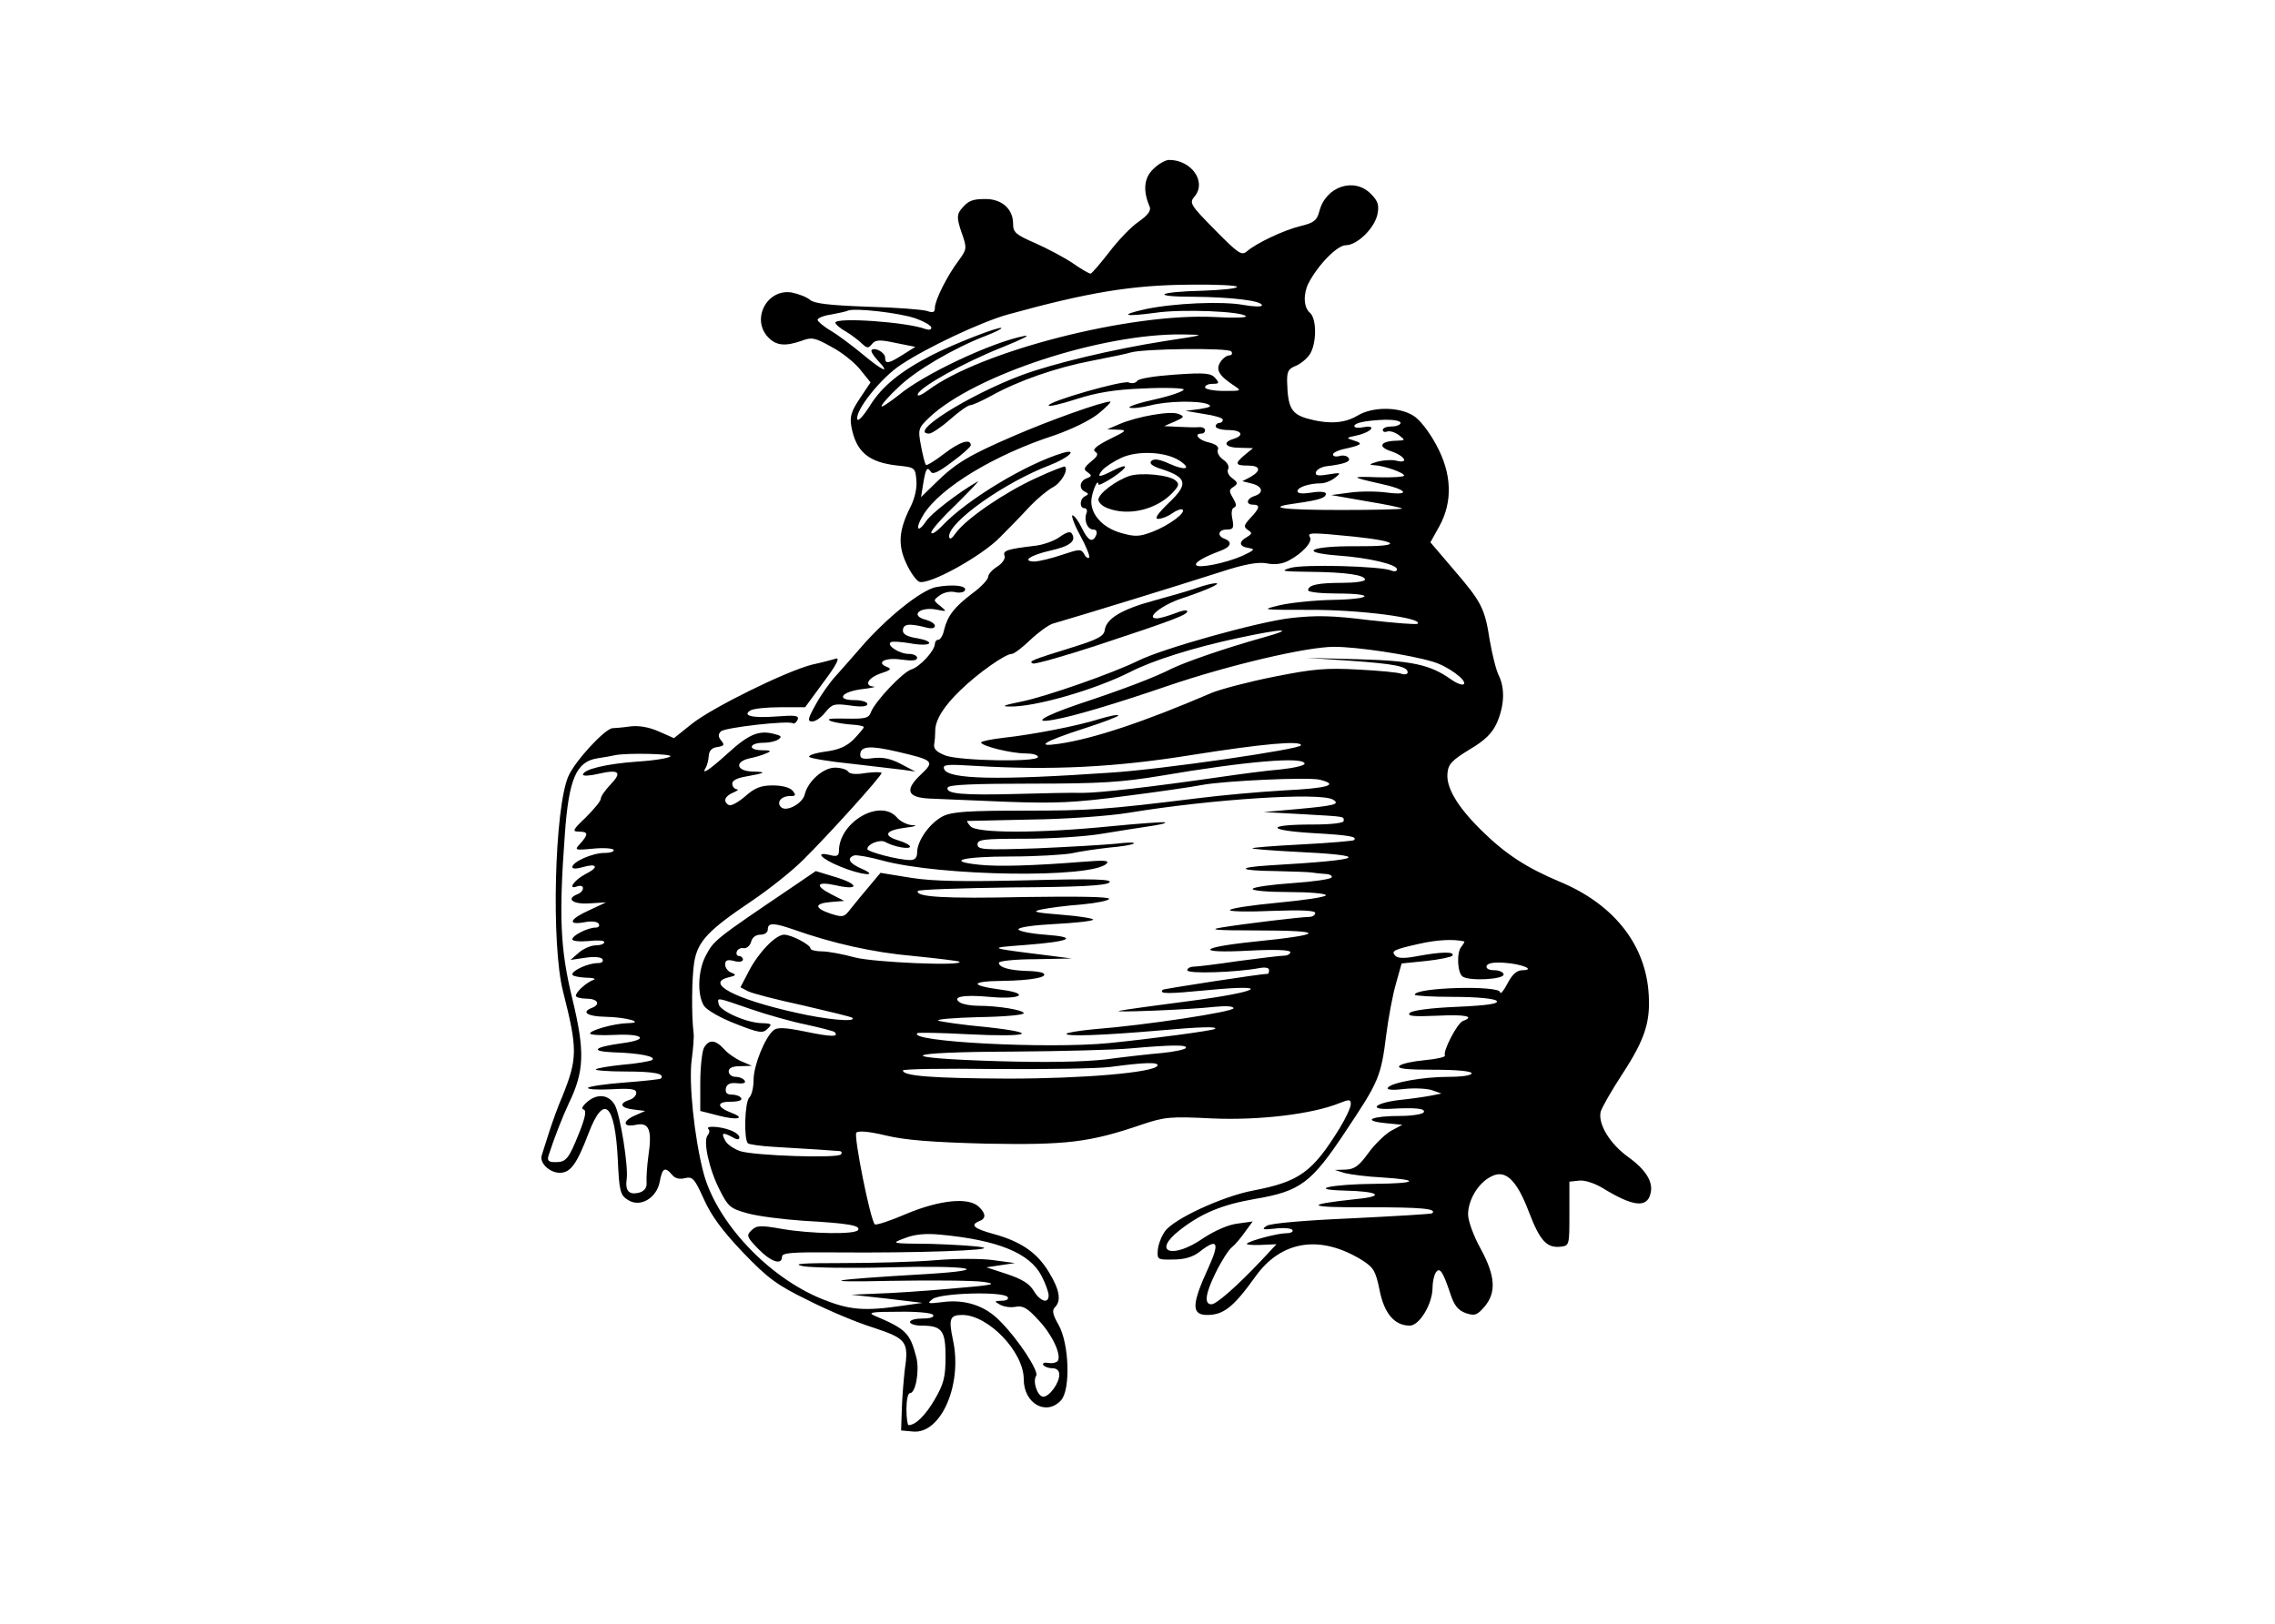 <?xml version="1.0" standalone="no"?>
<!DOCTYPE svg PUBLIC "-//W3C//DTD SVG 20010904//EN"
 "http://www.w3.org/TR/2001/REC-SVG-20010904/DTD/svg10.dtd">
<svg version="1.0" xmlns="http://www.w3.org/2000/svg"
 width="640pt" height="457pt" viewBox="0 0 640 457"
 preserveAspectRatio="xMidYMid meet">
<g transform="translate(0,457) scale(0.1,-0.1)"
fill="#000000" stroke="none">
<path d="M3244 4094 c-26 -25 -29 -61 -10 -105 5 -11 -4 -24 -31 -43 -21 -14
-58 -53 -83 -86 -25 -32 -48 -59 -52 -60 -4 0 -27 13 -51 30 -24 16 -71 41
-105 56 -55 24 -62 30 -62 55 0 41 -32 69 -77 69 -40 0 -50 -5 -71 -31 -10
-14 -10 -25 3 -63 16 -45 15 -47 -8 -79 -32 -42 -67 -112 -67 -133 0 -13 -5
-15 -22 -9 -13 4 -88 10 -168 12 -108 4 -149 9 -161 19 -9 8 -32 17 -52 21
-69 11 -114 -74 -67 -125 23 -25 49 -27 95 -11 28 11 38 9 84 -17 29 -15 65
-44 81 -64 l29 -36 -30 -45 c-24 -36 -29 -51 -24 -79 13 -71 48 -101 130 -110
49 -5 50 -6 53 -42 2 -22 -5 -52 -17 -75 -32 -64 -36 -105 -12 -157 11 -25 28
-49 37 -53 27 -10 176 72 228 126 25 25 63 64 83 86 21 22 50 46 65 54 23 12
44 48 34 58 -2 2 -38 -12 -81 -32 -88 -40 -193 -112 -224 -152 -14 -20 -20
-23 -21 -12 0 41 155 151 283 200 54 21 82 48 35 34 -102 -31 -266 -130 -335
-202 -18 -19 -33 -29 -33 -21 0 7 33 44 73 82 39 39 65 66 57 61 -54 -31 -132
-91 -145 -112 -25 -37 -31 -19 -7 19 47 76 201 169 368 223 46 16 99 41 124
61 23 19 38 34 33 34 -22 0 -171 -53 -272 -97 -125 -54 -162 -76 -218 -131
l-42 -41 6 37 c7 43 11 51 22 34 5 -8 22 0 59 28 29 21 53 43 53 47 0 20 -31
10 -74 -23 -26 -20 -50 -35 -52 -32 -3 2 -9 27 -14 53 -9 48 -8 50 24 81 127
119 484 236 712 233 67 -1 65 -1 -52 -19 -141 -22 -314 -63 -402 -96 -151 -57
-320 -164 -259 -164 7 0 34 18 59 40 25 22 50 40 57 40 6 0 32 12 58 26 77 43
184 80 284 99 51 10 100 20 108 23 35 11 278 14 284 3 4 -6 1 -11 -6 -11 -7 0
-19 -9 -25 -19 -13 -21 -5 -37 37 -65 24 -16 24 -16 -28 -16 -28 0 -52 5 -52
10 0 6 10 10 21 10 19 0 20 2 8 16 -12 14 -28 16 -113 10 -57 -4 -103 -11
-107 -18 -4 -6 -15 -8 -24 -4 -18 6 -225 -53 -225 -65 0 -4 35 4 78 18 56 18
107 27 190 30 61 3 112 1 112 -3 0 -5 -37 -18 -82 -28 -46 -10 -77 -21 -70
-23 7 -3 33 0 57 6 50 13 135 14 162 4 14 -6 8 -9 -22 -14 l-40 -5 53 -9 c28
-4 52 -11 52 -16 0 -5 -4 -9 -10 -9 -5 0 -10 -4 -10 -10 0 -5 16 -10 35 -10
38 0 47 -15 15 -25 -33 -10 -23 -25 18 -25 l37 -1 -22 -18 c-30 -25 -29 -31 7
-31 36 0 39 -14 8 -32 l-23 -12 24 -6 c32 -7 38 -26 12 -35 -24 -7 -28 -25 -6
-25 21 0 19 -10 -7 -37 -19 -21 -20 -25 -8 -34 13 -8 13 -11 -2 -20 -25 -14
-22 -27 5 -31 19 -3 16 -6 -18 -22 -48 -21 -124 -36 -130 -26 -5 7 22 23 68
40 30 11 35 25 12 34 -22 8 -18 26 6 26 18 0 21 4 16 29 -4 18 -2 31 5 33 7 3
6 11 -3 26 -12 20 -12 24 1 32 13 9 13 12 -4 25 -10 7 -15 19 -11 25 4 7 -2
18 -13 26 -12 8 -19 21 -16 28 4 9 -5 16 -25 21 -29 6 -44 25 -21 25 6 0 10 4
10 10 0 5 -8 9 -17 8 -10 -1 -36 0 -58 1 l-40 2 30 13 c27 12 28 14 11 21 -22
10 -117 -7 -166 -28 l-35 -15 29 -1 c28 -1 26 -3 -23 -27 -36 -18 -49 -29 -40
-35 10 -6 7 -13 -12 -28 -20 -17 -22 -22 -9 -30 12 -9 12 -11 -3 -17 -20 -7
-23 -30 -4 -38 10 -5 10 -7 0 -12 -16 -7 -17 -34 -2 -34 6 0 9 -7 5 -15 -7
-20 3 -45 20 -45 8 0 11 -6 8 -15 -10 -24 -23 -17 -41 20 -9 19 -21 35 -26 35
-4 0 5 -26 22 -57 17 -31 28 -59 25 -62 -3 -3 -10 1 -14 10 -9 15 -14 14 -62
-2 -29 -10 -63 -18 -76 -19 -40 0 -14 18 44 31 54 12 73 27 59 48 -4 7 -16 3
-34 -10 -15 -11 -48 -23 -72 -25 -74 -9 -89 -13 -83 -28 3 -7 -6 -21 -20 -30
-15 -9 -26 -22 -26 -29 0 -7 -20 -29 -45 -47 -50 -38 -69 -62 -79 -102 -3 -16
-11 -28 -16 -28 -6 0 -10 -6 -10 -12 -1 -20 -43 -65 -67 -72 -24 -8 -101 -89
-113 -120 -6 -17 -16 -19 -71 -18 -47 1 -57 -1 -39 -8 14 -4 40 -8 58 -9 17
-1 32 -4 32 -7 0 -3 -13 -18 -28 -34 -20 -20 -42 -30 -81 -35 -29 -4 -49 -11
-44 -15 4 -4 58 -13 118 -19 61 -7 126 -15 145 -17 l35 -5 -40 21 c-28 15 -51
20 -77 17 -29 -4 -38 -2 -38 9 0 25 27 27 104 9 103 -24 106 -27 67 -64 -47
-44 -39 -65 24 -68 28 -1 124 -5 215 -9 139 -5 191 -3 335 16 94 12 190 26
215 31 62 12 301 23 333 15 56 -14 23 -24 -100 -30 -71 -4 -180 -14 -243 -22
-259 -32 -303 -35 -489 -35 -157 0 -201 -3 -227 -15 -37 -18 -74 -69 -74 -103
0 -14 -6 -21 -19 -21 -33 0 -121 23 -121 31 0 14 35 28 50 20 25 -14 70 -22
70 -13 0 4 -15 12 -32 17 -46 14 -37 29 19 36 27 3 36 7 20 7 -15 1 -35 11
-44 22 -47 54 -163 -13 -163 -95 0 -13 -6 -16 -25 -11 -44 11 -26 -10 28 -32
59 -25 115 -30 60 -6 -34 15 -42 29 -20 37 6 2 42 -4 78 -14 164 -45 591 -51
632 -9 9 9 -7 10 -68 5 -139 -11 -238 -14 -292 -8 -94 10 -45 23 90 23 73 0
150 5 172 9 22 5 69 12 105 16 35 3 67 8 70 12 3 3 -20 3 -50 -1 -30 -3 -130
-9 -222 -13 -152 -5 -168 -4 -168 11 0 14 16 16 133 16 72 0 170 6 217 14 47
8 107 17 133 21 27 4 47 8 45 11 -3 2 -72 -3 -154 -11 -200 -20 -377 -20 -394
0 -7 8 -11 15 -9 15 2 0 83 2 179 4 97 1 220 10 275 19 237 39 541 58 575 37
21 -13 5 -17 -105 -27 l-90 -8 110 -6 c124 -7 115 -6 115 -19 0 -6 -36 -10
-87 -10 -132 0 -132 -16 -2 -24 106 -6 128 -10 118 -20 -2 -2 -68 -8 -147 -12
-78 -4 -141 -9 -139 -11 2 -2 51 -6 108 -9 234 -11 217 -23 -60 -39 -96 -6
-86 -15 17 -16 51 -1 97 -3 102 -4 6 -1 22 -3 36 -4 14 0 23 -5 20 -10 -3 -5
-53 -12 -111 -16 -58 -4 -108 -11 -111 -16 -3 -5 42 -9 100 -9 58 0 106 -4
106 -9 0 -5 -61 -14 -135 -21 -74 -7 -135 -16 -135 -21 0 -4 54 -5 120 -2 82
3 120 1 120 -6 0 -6 -8 -11 -17 -11 -22 0 -181 -19 -248 -30 -37 -6 -12 -8 93
-8 205 0 204 -11 -3 -32 -154 -16 -163 -33 -12 -25 74 4 117 2 117 -4 0 -5 -8
-10 -17 -10 -10 0 -67 -7 -128 -15 -60 -9 -118 -16 -127 -16 -10 0 -18 -5 -18
-10 0 -11 139 -6 203 6 16 3 27 1 27 -5 0 -6 -1 -11 -3 -11 -19 0 -292 -42
-296 -45 -11 -12 12 -12 127 -1 187 18 147 -5 -54 -31 -93 -12 -180 -24 -194
-27 -34 -6 200 3 267 11 32 3 53 2 53 -4 0 -10 -249 -48 -392 -59 -43 -4 -78
-10 -78 -13 0 -8 105 -4 256 9 123 11 170 12 162 5 -5 -5 -179 -28 -298 -40
-174 -17 -570 4 -539 28 2 2 65 1 139 -3 177 -9 211 3 55 20 -66 6 -127 15
-135 18 -8 4 42 8 113 10 70 1 127 6 127 11 0 9 -72 21 -129 21 -20 0 -42 4
-50 9 -25 16 8 23 83 16 87 -8 116 9 34 20 -91 12 -90 24 2 25 82 1 133 11
114 22 -5 3 -26 6 -48 6 -47 2 -76 10 -76 23 0 5 46 10 103 10 l102 2 -70 9
c-169 21 -168 21 -61 29 129 10 152 22 56 29 -41 3 -75 10 -75 15 0 6 44 12
102 15 56 3 104 8 108 12 4 3 -35 10 -87 14 -78 6 -87 9 -58 15 19 4 70 11
113 14 42 4 77 11 77 16 0 6 -94 7 -237 5 -226 -5 -308 0 -301 17 2 4 121 8
265 10 187 1 265 5 274 14 9 9 -42 11 -230 6 -178 -4 -265 -3 -328 7 l-86 14
-31 -37 c-17 -20 -40 -48 -52 -63 -19 -25 -22 -26 -57 -15 -47 16 -47 29 1 33
l37 3 -37 19 c-47 24 -41 37 13 25 65 -15 67 2 3 22 l-59 18 -69 -47 c-216
-146 -218 -148 -241 -192 -22 -42 -24 -111 -4 -141 9 -12 47 -34 89 -50 66
-26 76 -27 89 -14 14 13 12 15 -14 16 -43 0 -119 34 -123 53 -4 20 -10 21 89
-13 46 -16 117 -36 157 -44 41 -9 76 -18 80 -21 13 -14 -9 -14 -81 1 -59 12
-80 13 -91 4 -24 -20 -56 -99 -56 -139 0 -21 -5 -43 -12 -50 -13 -13 -16 -117
-4 -129 3 -3 36 -8 73 -10 89 -5 176 -11 186 -12 5 -1 6 -5 3 -9 -7 -12 -243
-4 -284 9 -17 6 -37 19 -42 30 -12 22 -7 24 21 9 13 -8 19 -7 19 0 0 6 -12 15
-26 20 -29 11 -71 13 -61 3 4 -3 3 -11 -2 -17 -14 -16 4 -97 34 -155 23 -46
30 -52 78 -65 28 -8 99 -17 157 -21 124 -7 162 -13 154 -26 -8 -13 -131 -11
-214 3 -61 11 -72 10 -86 -4 -15 -14 -13 -19 19 -52 36 -37 67 -47 67 -22 0
11 29 13 148 12 235 -2 451 6 417 14 -16 4 -82 8 -145 10 -114 1 -115 1 -75
16 28 11 59 14 100 10 162 -15 252 -52 285 -116 11 -21 20 -46 20 -55 0 -25
-24 -17 -42 13 -12 20 -33 33 -75 47 l-58 19 40 6 40 6 -59 8 c-33 5 -107 5
-165 0 -59 -5 -176 -8 -261 -8 -116 0 -144 -2 -110 -9 25 -4 133 -6 240 -3
228 6 303 -7 105 -19 -277 -16 -317 -24 -98 -19 116 2 233 1 260 -3 41 -6 29
-9 -92 -19 -77 -7 -171 -13 -210 -14 l-70 -3 100 -11 100 -12 -56 -8 c-109
-16 -150 -12 -227 19 -152 62 -296 216 -333 355 -26 100 -42 255 -33 319 4 31
7 65 5 76 -6 50 -5 154 2 198 10 59 40 90 162 172 49 33 114 85 144 115 70 69
221 236 221 245 0 3 -20 3 -44 0 -28 -5 -46 -3 -50 4 -4 6 -21 11 -37 11 -33
0 -76 -38 -85 -75 -6 -26 -52 -51 -67 -36 -13 13 0 31 25 31 17 0 18 2 8 15
-8 9 -29 15 -56 15 -34 0 -51 -7 -78 -31 -20 -17 -40 -28 -46 -24 -17 10 -11
25 13 35 12 5 16 9 10 9 -7 1 -13 8 -13 16 0 9 14 16 38 20 56 10 61 13 20 14
-46 1 -53 27 -10 37 15 3 36 9 47 14 17 7 14 9 -13 9 -40 1 -34 21 6 21 15 0
34 4 41 9 12 8 9 11 -12 16 -42 11 -71 -1 -130 -55 -53 -48 -76 -63 -61 -39 4
7 7 21 8 33 1 14 9 22 24 24 19 3 21 6 11 18 -9 11 -9 18 -1 26 11 11 189 31
202 23 4 -3 10 2 14 10 4 12 -6 13 -60 9 -67 -5 -97 2 -73 17 8 5 46 9 84 9
l70 0 52 71 c34 45 47 69 35 66 -9 -3 -39 -11 -67 -17 -75 -19 -283 -122 -339
-167 l-50 -40 -43 19 c-27 12 -56 17 -80 14 -21 -3 -44 -5 -50 -5 -22 -2 -105
-92 -124 -135 -39 -89 -49 -474 -15 -606 41 -162 41 -188 -2 -295 -12 -27 -28
-72 -37 -100 -9 -27 -18 -57 -21 -66 -7 -21 22 -49 51 -49 30 0 48 25 81 112
43 112 74 83 82 -75 4 -89 7 -100 28 -113 34 -23 81 4 90 51 7 39 15 43 35 19
8 -10 21 -13 36 -9 21 5 27 -1 53 -59 21 -47 52 -89 110 -150 71 -74 96 -92
184 -135 55 -28 138 -63 184 -77 93 -31 99 -39 87 -121 -3 -27 -7 -75 -8 -108
l-2 -60 33 -3 c79 -8 140 132 113 257 -13 61 -9 71 27 71 73 -1 172 -104 172
-181 0 -69 64 -104 105 -59 27 30 23 159 -7 212 -17 30 -19 41 -10 50 18 18
13 49 -17 98 -33 55 -78 86 -153 107 -59 16 -70 26 -43 37 19 7 19 21 -1 40
-28 28 -109 20 -203 -19 -46 -20 -86 -33 -90 -30 -13 13 -60 250 -52 258 6 6
38 3 83 -8 54 -13 129 -19 282 -23 226 -4 290 3 439 54 63 21 79 23 196 17
132 -6 283 12 359 43 28 11 32 11 32 -3 0 -9 -14 -39 -31 -67 -77 -125 -114
-151 -244 -176 -85 -16 -224 -80 -248 -115 -10 -14 -19 -38 -20 -53 -2 -26 0
-27 44 -26 31 0 55 7 74 22 50 39 57 27 25 -44 -48 -104 -49 -134 -4 -134 46
0 74 22 135 107 73 103 183 120 301 47 33 -21 38 -31 49 -84 13 -66 42 -100
85 -100 27 0 64 61 64 107 0 15 4 34 9 42 11 17 20 4 41 -59 11 -34 22 -47 44
-55 25 -8 31 -6 52 18 34 40 31 87 -11 164 -20 36 -35 78 -35 96 0 40 28 88
64 106 40 22 72 -7 107 -99 31 -81 50 -102 89 -98 25 3 25 4 25 93 l0 90 27 3
c15 2 43 -7 65 -20 86 -53 126 -58 136 -17 9 32 -12 67 -62 103 -53 38 -86 94
-78 128 4 13 31 60 61 106 66 101 81 151 73 238 -13 133 -102 242 -249 303
-95 40 -153 78 -221 145 -67 66 -99 120 -95 160 2 26 13 37 62 67 44 26 64 46
77 75 21 48 23 96 6 132 -8 15 -19 60 -26 100 -14 91 -23 108 -103 201 l-64
75 25 45 c38 69 36 148 -9 230 -20 37 -47 72 -65 82 -41 25 -115 25 -157 -1
-37 -22 -83 -24 -143 -7 -42 13 -52 31 -54 100 -1 31 3 39 23 47 13 5 31 19
40 32 20 29 21 101 1 118 -18 15 -19 53 -4 83 27 52 81 107 105 107 32 0 81
48 89 87 5 26 2 37 -19 58 -47 47 -126 20 -144 -48 -7 -27 -15 -34 -53 -43
-49 -12 -124 -48 -151 -71 -15 -13 -24 -7 -90 60 -72 73 -73 76 -56 96 32 41
-11 101 -73 101 -11 0 -31 -12 -45 -26z m236 -331 c0 -5 -43 -9 -96 -11 -129
-3 -149 -17 -26 -17 105 -1 192 -11 192 -24 0 -5 -24 -4 -52 1 -60 11 -196 5
-276 -12 -76 -17 -59 -22 29 -10 74 11 245 4 254 -10 2 -4 -37 -5 -88 -2 -237
12 -659 -96 -806 -206 -19 -14 -32 -19 -29 -11 7 21 132 90 238 132 52 21 81
35 63 32 -91 -17 -285 -108 -355 -167 -27 -21 -48 -35 -48 -31 0 5 21 29 48
54 47 46 156 110 245 144 26 10 46 20 44 22 -6 5 -130 -43 -195 -76 -88 -45
-141 -88 -175 -143 -17 -27 -33 -45 -35 -38 -8 23 66 117 123 154 74 49 225
120 300 141 228 63 351 83 513 84 72 1 132 -2 132 -6z m-907 -88 c26 -9 47
-21 47 -27 0 -6 -7 -7 -16 -4 -52 20 -254 34 -254 18 0 -4 13 -16 30 -25 16
-10 36 -25 45 -34 14 -13 18 -14 28 -1 10 12 21 13 67 3 l55 -11 -35 -22 c-41
-26 -50 -27 -50 -8 0 14 -29 30 -38 21 -3 -3 5 -16 18 -30 37 -39 13 -29 -43
18 -29 24 -69 54 -89 66 -21 12 -38 27 -38 31 0 5 17 12 38 15 20 4 42 8 47
11 21 8 142 -6 188 -21z m1367 -295 c0 -5 -11 -10 -25 -10 -14 0 -25 -4 -25
-10 0 -5 6 -7 13 -4 7 2 21 -2 32 -10 19 -15 19 -15 -5 -16 -47 -1 -56 -17
-16 -30 39 -13 51 -36 13 -26 -13 3 -36 1 -52 -3 -23 -7 -25 -9 -9 -10 27 -1
84 -21 84 -29 0 -4 -33 -6 -72 -5 -80 3 -80 1 5 -18 75 -16 88 -34 19 -25 -29
4 -76 4 -104 0 l-53 -7 97 -17 c54 -9 100 -18 102 -21 2 -2 -74 -4 -170 -4
-173 0 -217 7 -126 19 63 9 82 15 82 27 0 5 -17 7 -40 3 -25 -4 -40 -3 -40 4
0 11 33 22 66 22 11 0 29 7 40 16 18 14 17 15 -20 9 -29 -5 -37 -3 -34 7 3 7
15 14 29 16 50 6 70 13 63 23 -3 6 -15 9 -25 6 -11 -3 -19 -1 -19 4 0 5 12 11
28 15 52 11 59 16 32 24 -25 8 -24 8 8 15 40 9 57 30 18 23 -14 -3 -26 -2 -26
3 0 9 31 16 88 18 23 0 42 -3 42 -9z m-622 -106 c36 -24 17 -29 -28 -9 -28 13
-44 15 -51 8 -7 -7 2 -15 32 -24 69 -23 72 -42 17 -94 -32 -31 -41 -45 -30
-45 10 0 28 7 40 16 13 9 26 13 29 10 9 -9 -38 -44 -84 -62 -37 -14 -49 -15
-88 -4 -51 14 -85 50 -85 89 0 22 19 69 20 48 0 -4 18 5 40 19 46 31 47 43 1
20 -39 -20 -47 -20 -30 1 8 9 32 25 54 35 46 21 124 17 163 -8z m492 -214
c131 -14 135 -28 6 -27 -128 1 -167 -17 -54 -26 87 -6 168 -25 168 -39 0 -6
-8 -7 -17 -3 -31 12 -246 18 -283 7 -30 -9 -23 -10 56 -11 101 -1 154 -9 154
-22 0 -5 -29 -9 -64 -9 -68 0 -96 -6 -96 -21 0 -5 36 -9 80 -9 112 0 101 -16
-12 -18 -51 -1 -118 -8 -148 -15 -54 -13 -52 -13 80 -13 145 1 325 -23 308
-39 -3 -3 -64 2 -136 10 -102 13 -149 14 -220 6 -90 -10 -363 -86 -432 -121
-69 -34 -257 -100 -326 -114 -50 -10 -59 -14 -34 -14 70 -2 240 47 339 97 64
33 179 69 305 96 126 27 166 28 69 1 -107 -30 -217 -68 -258 -88 -47 -24 -136
-58 -260 -99 -100 -34 -135 -56 -70 -44 53 9 171 44 320 95 170 58 390 110
468 110 65 0 212 -22 278 -42 42 -12 97 -53 87 -63 -4 -4 -20 2 -37 14 -58 41
-109 52 -261 56 l-145 4 121 -8 c128 -9 164 -16 164 -33 0 -5 -8 -7 -17 -4 -9
4 -64 9 -122 12 -90 5 -126 2 -236 -20 -71 -14 -150 -35 -175 -45 -193 -83
-335 -130 -432 -144 -68 -10 -40 7 68 42 57 18 103 36 100 38 -3 3 -26 -2 -53
-10 -59 -19 -187 -44 -270 -53 -35 -4 -63 -10 -63 -13 0 -10 85 -31 125 -31
19 0 35 -4 35 -10 0 -15 -218 -11 -260 4 -25 10 -34 18 -32 32 2 11 3 28 3 38
0 30 24 69 71 114 48 47 126 102 144 102 7 0 30 18 52 39 22 21 51 42 63 46
96 28 343 104 471 145 70 23 106 29 131 25 22 -5 45 -2 63 8 38 20 68 53 59
66 -8 13 4 13 125 1z m-150 -587 c0 -11 -392 -68 -535 -77 -318 -22 -458 -19
-469 10 -5 13 7 14 87 9 216 -13 396 -4 612 31 196 31 305 41 305 27z m-1774
-31 c-3 -5 -45 -12 -93 -15 -87 -6 -153 -22 -153 -37 0 -4 20 -3 45 3 57 13
66 4 32 -31 -15 -16 -27 -33 -27 -40 0 -6 -19 -29 -42 -52 -37 -35 -39 -40
-20 -40 27 0 28 -7 5 -33 -18 -19 -17 -20 35 -15 29 3 55 1 58 -3 3 -5 -9 -9
-26 -9 -33 0 -90 -25 -90 -40 0 -5 12 -5 29 0 41 12 47 0 9 -19 -33 -17 -53
-46 -24 -35 9 3 16 1 16 -5 0 -7 -7 -14 -15 -17 -34 -13 -14 -29 33 -26 l47 3
-47 -22 c-56 -25 -63 -43 -14 -34 20 4 36 2 40 -4 4 -6 0 -11 -8 -11 -22 0
-66 -22 -66 -33 0 -5 19 -7 45 -5 25 3 45 2 45 -3 0 -5 -11 -9 -24 -9 -13 0
-34 -9 -47 -20 l-24 -21 41 6 c26 4 45 2 49 -4 3 -7 -2 -11 -14 -11 -25 0 -71
-20 -71 -32 0 -4 17 -8 38 -9 20 0 30 -3 22 -6 -20 -7 -50 -34 -50 -45 0 -4
14 -8 30 -8 31 0 41 -16 15 -26 -31 -12 -13 -24 38 -25 59 -1 115 -17 62 -18
-38 -1 -105 -20 -105 -29 0 -4 31 -6 70 -4 80 4 97 -13 23 -23 -82 -11 -96
-23 -28 -26 74 -2 124 -12 109 -22 -6 -3 -44 -10 -83 -13 -39 -4 -73 -10 -75
-13 -2 -3 36 -6 84 -6 80 0 112 -6 99 -20 -3 -2 -49 -7 -102 -11 -54 -4 -100
-11 -103 -15 -2 -4 27 -6 66 -4 54 3 70 1 70 -10 0 -8 -9 -17 -20 -20 -30 -10
-24 -23 13 -27 l32 -4 -27 -12 c-38 -16 -37 -35 1 -27 37 8 46 -14 35 -88 -4
-29 -6 -62 -5 -74 1 -14 -5 -23 -18 -28 -31 -9 -43 3 -38 38 5 35 -18 179 -33
207 -16 29 -47 34 -75 12 -16 -13 -21 -22 -13 -24 8 -3 5 -21 -12 -64 -30 -75
-37 -84 -67 -84 -20 0 -24 4 -20 18 16 50 40 111 57 147 44 91 46 146 10 295
-34 139 -38 231 -21 462 11 156 32 204 90 214 20 3 43 7 51 9 34 7 161 4 156
-3z m1784 -21 c0 -5 -30 -12 -67 -16 -38 -3 -113 -13 -168 -21 -194 -28 -340
-45 -390 -45 -27 1 -111 -1 -185 -3 -150 -4 -201 0 -194 18 3 8 71 11 237 11
194 0 253 4 362 22 240 41 405 55 405 34z m-1439 -466 c110 -39 224 -65 339
-75 69 -7 127 -14 129 -16 13 -13 -241 -2 -294 12 -33 9 -75 17 -92 17 -18 0
-33 4 -33 8 0 11 -54 39 -74 39 -24 0 -72 -50 -99 -102 l-24 -46 21 -11 c11
-6 81 -24 155 -40 73 -17 136 -32 139 -35 12 -13 -75 -5 -161 15 -170 38 -255
83 -187 99 21 5 22 7 8 13 -10 3 -18 14 -18 23 0 12 6 15 25 10 14 -4 25 -2
25 4 0 5 -5 10 -11 10 -6 0 -9 6 -6 13 2 6 11 11 19 9 9 -1 18 7 21 18 3 12
13 20 26 20 12 0 21 6 21 15 0 19 16 19 71 0z m1888 -34 c2 -1 -2 -7 -8 -15
-14 -16 -11 -75 4 -84 19 -13 115 -8 115 6 0 6 -12 12 -26 12 -16 0 -24 5 -22
12 3 8 20 11 49 9 49 -3 91 -20 52 -21 -16 0 -29 -12 -42 -37 -11 -21 -20 -32
-21 -25 0 20 -240 14 -240 -7 0 -3 49 -6 110 -6 65 0 114 -5 120 -11 8 -8 -23
-13 -111 -17 -74 -3 -126 -10 -133 -17 -8 -9 9 -11 77 -8 80 4 108 -2 72 -15
-16 -7 -57 -86 -50 -97 2 -4 -23 -10 -56 -13 -34 -3 -66 -10 -72 -16 -8 -8 19
-11 96 -11 65 0 107 -4 107 -10 0 -6 -28 -10 -65 -10 -71 0 -162 -16 -171 -31
-3 -6 16 -7 48 -3 29 3 64 1 78 -4 l25 -9 -30 -6 c-16 -3 -56 -9 -87 -12 -69
-8 -91 -28 -27 -25 71 4 101 1 94 -10 -3 -5 -33 -10 -65 -10 -80 0 -111 -13
-45 -20 l50 -5 -32 -17 c-17 -10 -46 -38 -64 -63 -26 -36 -39 -45 -63 -46
l-31 -1 29 -9 c17 -4 63 -10 103 -12 111 -7 100 -17 -18 -18 -122 -1 -193 -16
-89 -19 100 -2 119 -16 35 -24 -151 -16 -140 -24 33 -23 153 0 195 -4 181 -17
-2 -2 -103 -8 -225 -14 -137 -6 -228 -14 -240 -21 -16 -10 -12 -12 23 -8 24 3
46 1 49 -4 3 -5 -5 -9 -17 -9 -24 0 -100 -20 -111 -29 -4 -3 13 -5 38 -4 l45
2 -43 -46 c-68 -72 -126 -123 -140 -123 -21 0 -17 30 11 87 16 33 37 66 46 73
9 7 26 27 37 43 l22 30 -43 -6 c-26 -3 -64 -20 -96 -41 -86 -60 -146 -40 -67
22 61 48 119 72 210 88 131 22 161 45 259 193 92 138 98 151 113 271 6 47 18
111 27 142 l16 57 69 7 c37 4 71 11 74 15 7 12 -31 11 -97 -1 -35 -7 -56 -7
-63 0 -14 14 -6 18 65 34 52 12 99 14 128 7z m-783 -300 c-3 -4 -34 -11 -68
-14 -35 -3 -106 -11 -158 -18 -62 -7 -166 -9 -300 -5 -301 9 -280 26 36 27
142 1 293 5 334 9 113 10 162 11 156 1z m-80 -50 c-12 -19 -208 -36 -421 -36
-209 1 -295 7 -295 23 0 4 116 6 257 4 142 -1 290 1 328 6 95 13 137 14 131 3z
m-421 -651 c3 -6 -4 -10 -17 -10 -21 -1 -22 -1 -5 -11 11 -6 30 -9 44 -6 21 4
34 -4 64 -37 39 -41 65 -97 55 -115 -4 -5 -15 -8 -26 -6 -12 2 -18 0 -15 -6 4
-5 15 -9 26 -9 12 0 19 -7 19 -18 0 -24 -28 -62 -45 -62 -16 0 -31 43 -20 59
8 13 -51 103 -101 153 -42 44 -99 63 -164 54 -41 -5 -43 -4 -26 9 23 17 201
22 211 5z m-210 -50 c4 -6 -8 -10 -29 -10 -20 0 -36 -4 -36 -10 0 -5 14 -10
31 -10 59 0 69 -13 69 -88 0 -56 -5 -76 -30 -119 -26 -45 -54 -73 -74 -73 -3
0 -6 20 -6 45 0 25 4 45 10 45 16 0 27 63 18 100 -18 69 -28 80 -118 118 -20
9 -7 11 67 11 51 1 95 -3 98 -9z"/>
<path d="M3178 3231 c-39 -13 -88 -50 -88 -67 0 -8 12 -19 26 -24 59 -23 138
-4 183 44 18 19 19 25 8 34 -19 16 -96 23 -129 13z"/>
<path d="M3365 2915 c-22 -8 -76 -23 -119 -35 -89 -24 -133 -50 -138 -82 -2
-18 -19 -27 -93 -50 -113 -35 -123 -39 -109 -45 7 -2 88 21 180 51 215 71 254
86 254 96 0 5 -16 2 -35 -6 -19 -7 -42 -14 -51 -14 -33 0 15 38 70 56 69 23
114 43 96 43 -8 0 -33 -6 -55 -14z"/>
<path d="M2633 2918 c-43 -9 -141 -88 -214 -173 -19 -22 -49 -56 -66 -75 -18
-19 -44 -56 -58 -82 -23 -41 -24 -48 -10 -48 10 0 26 12 37 26 19 23 25 25 69
19 33 -5 49 -3 49 4 0 6 -16 11 -36 11 -54 0 -37 24 22 31 27 3 41 7 31 7 -28
3 -14 26 23 38 25 8 29 12 16 17 -34 13 -5 28 40 21 30 -4 44 -3 44 5 0 6 -10
11 -23 11 -27 0 -64 24 -51 33 5 3 29 1 54 -3 25 -5 49 -5 53 -1 5 5 -10 11
-32 15 -27 4 -41 11 -41 21 0 19 15 22 63 10 17 -5 27 -3 27 4 0 6 -11 13 -25
17 -48 12 -16 39 33 28 26 -5 26 -5 7 11 -20 16 -20 16 -1 30 11 8 29 12 42 9
12 -3 25 -1 28 4 9 14 -33 19 -81 10z"/>
<path d="M1980 1621 c-5 -11 -10 -55 -10 -98 l0 -79 51 -13 c53 -14 79 -8 36
8 -41 16 -42 31 -2 31 22 0 34 4 30 10 -3 6 -15 10 -26 10 -14 0 -19 5 -17 18
3 12 12 16 32 14 17 -2 25 1 21 7 -3 6 -15 11 -26 11 -10 0 -19 7 -19 15 0 10
10 15 33 15 l32 1 -30 13 c-16 7 -39 23 -49 35 -24 26 -42 27 -56 2z"/>
</g>
</svg>
